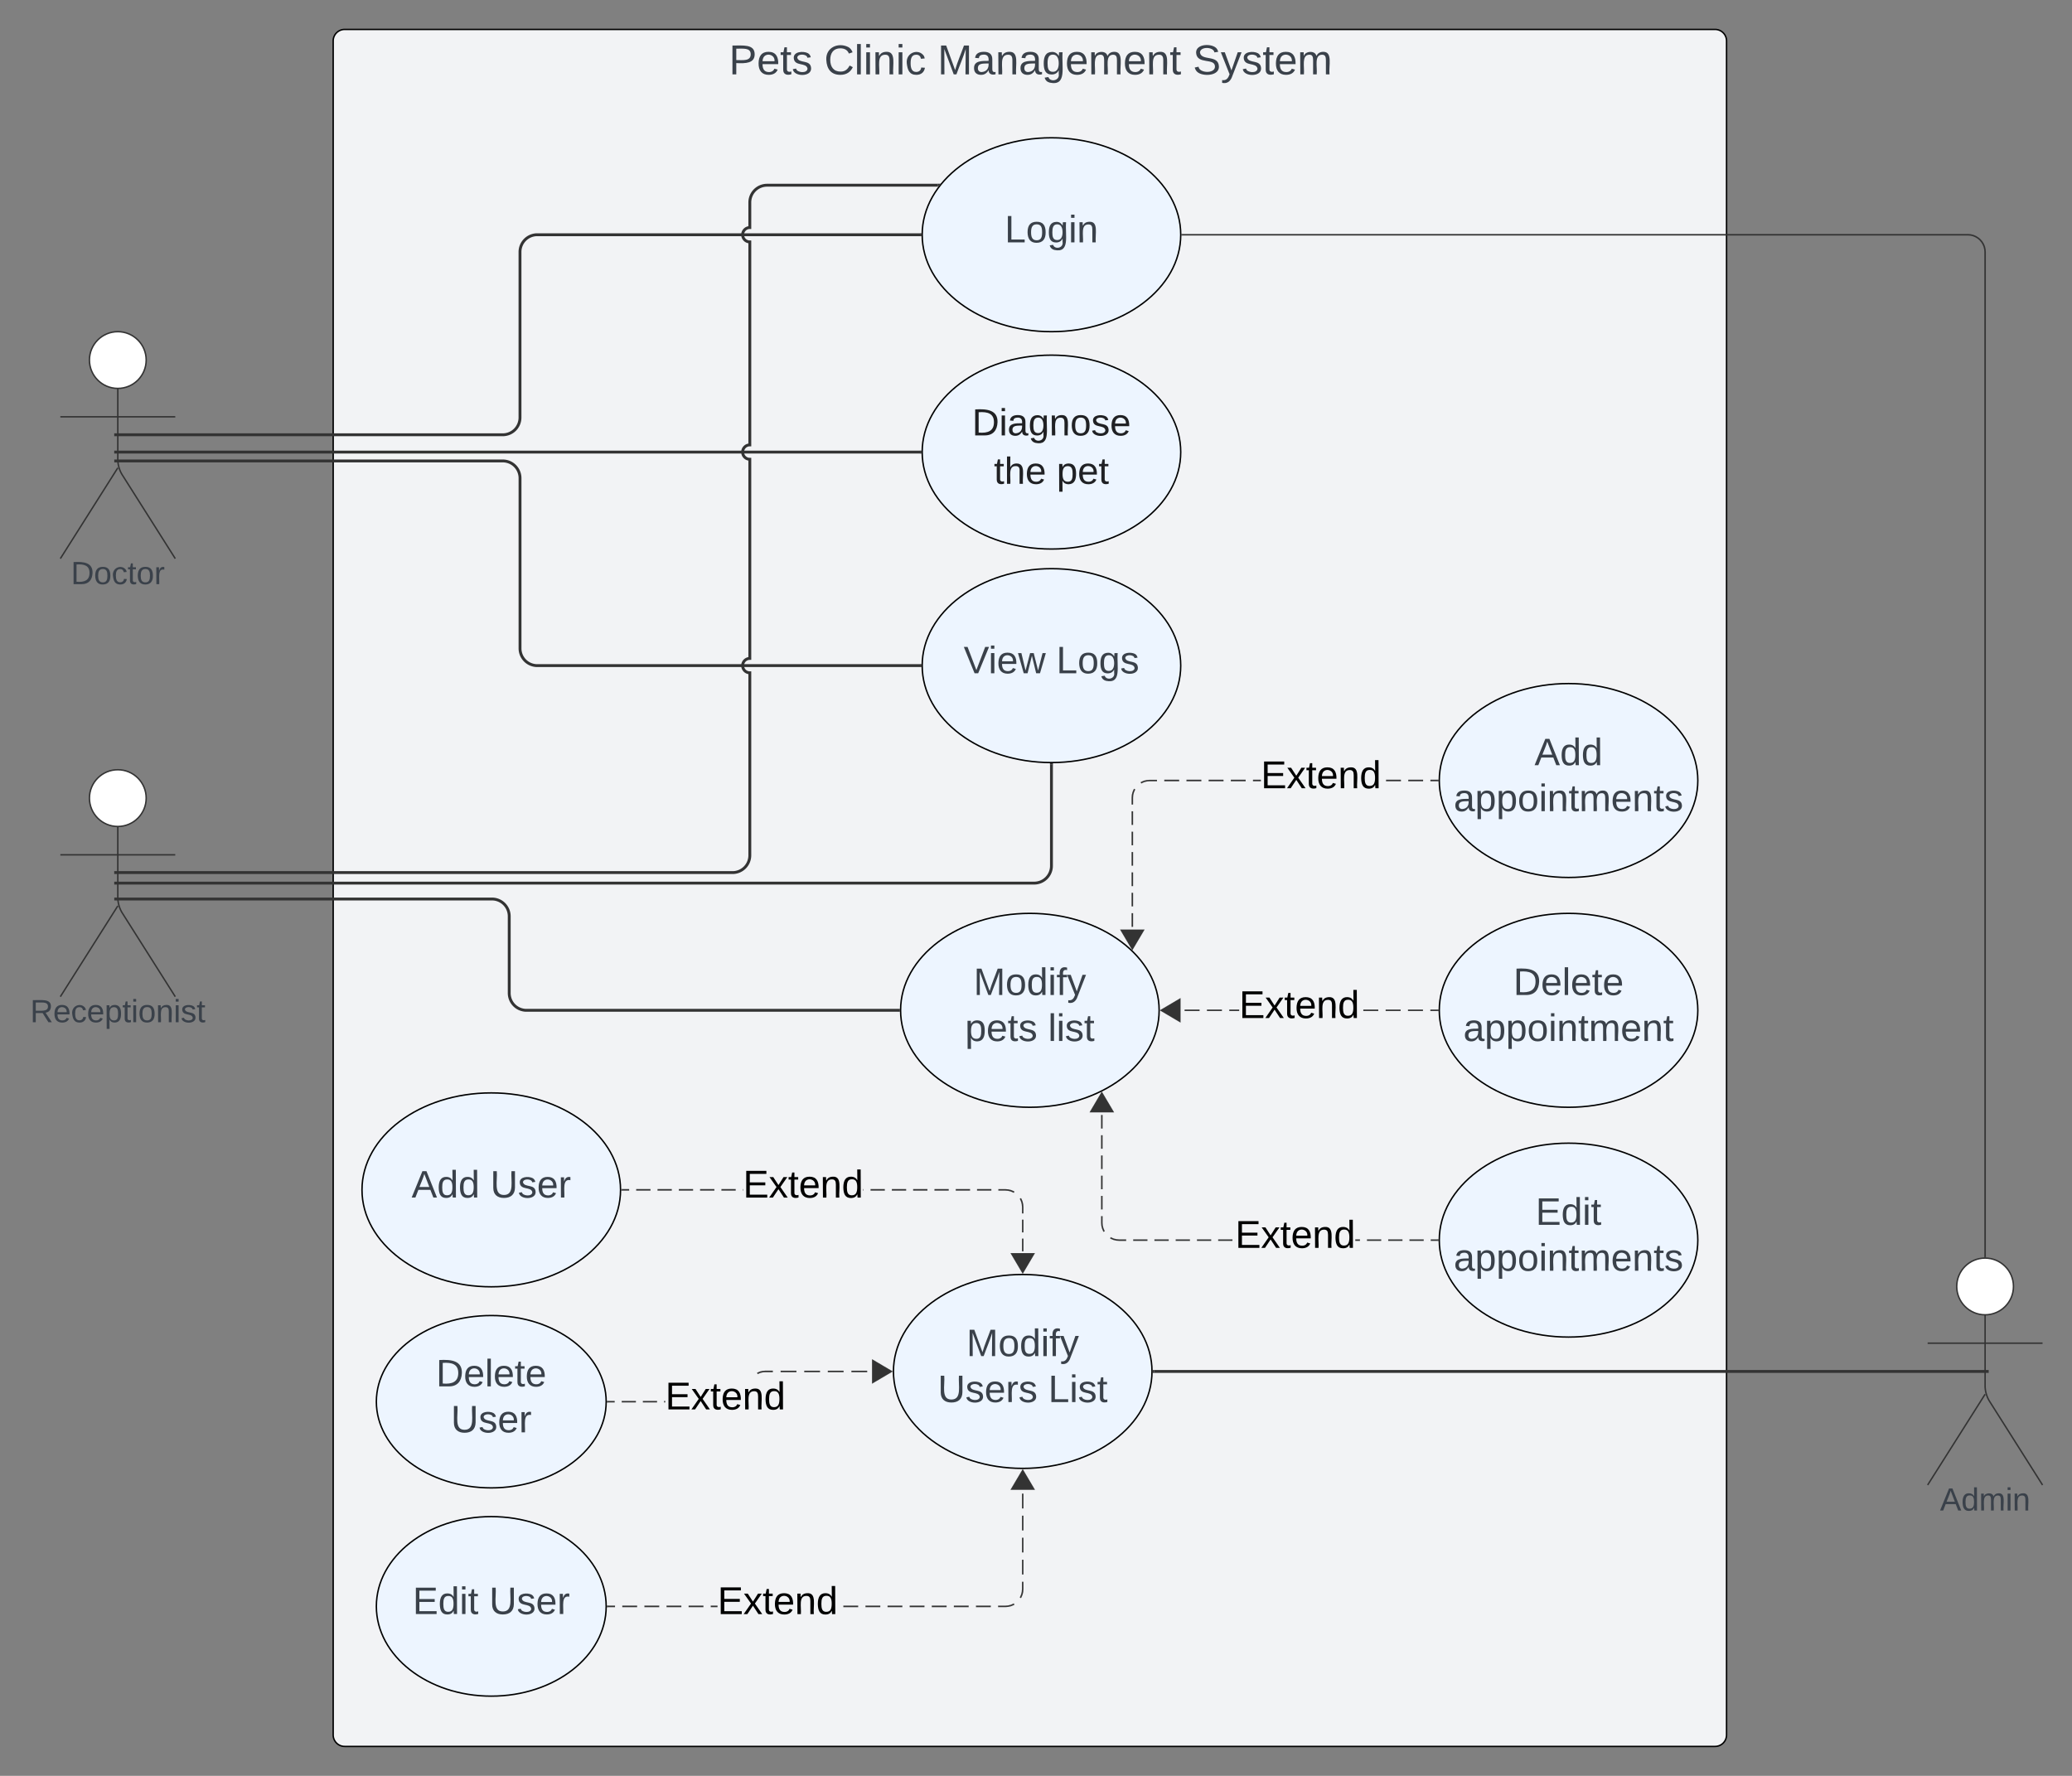 <svg xmlns="http://www.w3.org/2000/svg" xmlns:xlink="http://www.w3.org/1999/xlink" xmlns:lucid="lucid" width="1442.52" height="1236.43"><rect width="100%" height="100%" fill="#808080" stroke="none"/><g transform="translate(-497.981 -44.071)" lucid:page-tab-id=".Q4MUjXso07N"><path d="M729.94 72.57a8 8 0 0 1 8-8H1692a8 8 0 0 1 8 8V1252a8 8 0 0 1-8 8H737.94a8 8 0 0 1-8-8z" stroke="#000" fill="#f2f3f5"/><use xlink:href="#a" transform="matrix(1,0,0,1,737.941,72.571) translate(267.536 23.289)"/><use xlink:href="#b" transform="matrix(1,0,0,1,737.941,72.571) translate(333.845 23.289)"/><use xlink:href="#c" transform="matrix(1,0,0,1,737.941,72.571) translate(412.768 23.289)"/><use xlink:href="#d" transform="matrix(1,0,0,1,737.941,72.571) translate(590.508 23.289)"/><path d="M1320 207.5c0 37.28-40.3 67.5-90 67.5s-90-30.22-90-67.5 40.3-67.5 90-67.5 90 30.22 90 67.5z" stroke="#000" fill="#edf5ff"/><use xlink:href="#e" transform="matrix(1,0,0,1,1167,167) translate(30.444 45.833)"/><path d="M1899.75 939.75c0 10.9-8.84 19.75-19.75 19.75-10.9 0-19.75-8.84-19.75-19.75 0-10.9 8.84-19.75 19.75-19.75 10.9 0 19.75 8.84 19.75 19.75z" stroke="#333" fill="#fff"/><path d="M1880 959.5v49.3a20.7 20.7 0 0 0 3.2 11.07L1920 1078m-40-63.2l-40 63.2m0-98.75h80" stroke="#333" fill="none"/><path d="M1840 926a6 6 0 0 1 6-6h68a6 6 0 0 1 6 6v168a6 6 0 0 1-6 6h-68a6 6 0 0 1-6-6z" fill="none"/><use xlink:href="#f" transform="matrix(1,0,0,1,1760,1078) translate(88.58 17.778)"/><path d="M599.75 294.75c0 10.9-8.84 19.75-19.75 19.75-10.9 0-19.75-8.84-19.75-19.75 0-10.9 8.84-19.75 19.75-19.75 10.9 0 19.75 8.84 19.75 19.75z" stroke="#333" fill="#fff"/><path d="M580 314.5v49.3a20.7 20.7 0 0 0 3.2 11.07L620 433m-40-63.2L540 433m0-98.75h80" stroke="#333" fill="none"/><path d="M540 281a6 6 0 0 1 6-6h68a6 6 0 0 1 6 6v168a6 6 0 0 1-6 6h-68a6 6 0 0 1-6-6z" fill="none"/><use xlink:href="#g" transform="matrix(1,0,0,1,460,433) translate(87.346 17.778)"/><path d="M599.75 599.75c0 10.9-8.84 19.75-19.75 19.75-10.9 0-19.75-8.84-19.75-19.75 0-10.9 8.84-19.75 19.75-19.75 10.9 0 19.75 8.84 19.75 19.75z" stroke="#333" fill="#fff"/><path d="M580 619.5v49.3a20.7 20.7 0 0 0 3.2 11.07L620 738m-40-63.2L540 738m0-98.75h80" stroke="#333" fill="none"/><path d="M540 586a6 6 0 0 1 6-6h68a6 6 0 0 1 6 6v168a6 6 0 0 1-6 6h-68a6 6 0 0 1-6-6z" fill="none"/><use xlink:href="#h" transform="matrix(1,0,0,1,460,738) translate(58.981 17.778)"/><path d="M1300 998.93c0 37.28-40.3 67.5-90 67.5s-90-30.22-90-67.5 40.3-67.5 90-67.5 90 30.22 90 67.5z" stroke="#000" fill="#edf5ff"/><use xlink:href="#i" transform="matrix(1,0,0,1,1147,958.432) translate(23.815 29.833)"/><use xlink:href="#j" transform="matrix(1,0,0,1,1147,958.432) translate(3.852 61.833)"/><use xlink:href="#k" transform="matrix(1,0,0,1,1147,958.432) translate(80.741 61.833)"/><path d="M930 872.5c0 37.28-40.3 67.5-90 67.5s-90-30.22-90-67.5 40.3-67.5 90-67.5 90 30.22 90 67.5z" stroke="#000" fill="#edf5ff"/><use xlink:href="#l" transform="matrix(1,0,0,1,777,832) translate(7.519 45.833)"/><use xlink:href="#m" transform="matrix(1,0,0,1,777,832) translate(62.333 45.833)"/><path d="M920 1020c0 33.14-35.82 60-80 60s-80-26.86-80-60 35.82-60 80-60 80 26.86 80 60z" stroke="#000" fill="#edf5ff"/><use xlink:href="#n" transform="matrix(1,0,0,1,784,984) translate(17.556 25.333)"/><use xlink:href="#m" transform="matrix(1,0,0,1,784,984) translate(27.926 57.333)"/><path d="M920 1162.5c0 34.52-35.82 62.5-80 62.5s-80-27.98-80-62.5c0-34.52 35.82-62.5 80-62.5s80 27.98 80 62.5z" stroke="#000" fill="#edf5ff"/><use xlink:href="#o" transform="matrix(1,0,0,1,784,1125) translate(1.296 42.833)"/><use xlink:href="#m" transform="matrix(1,0,0,1,784,1125) translate(54.556 42.833)"/><path d="M1320 358.83c0 37.28-40.3 67.5-90 67.5s-90-30.22-90-67.5c0-37.27 40.3-67.5 90-67.5s90 30.23 90 67.5z" stroke="#000" fill="#edf5ff"/><use xlink:href="#p" transform="matrix(1,0,0,1,1167,318.334) translate(7.715 28.887)"/><use xlink:href="#q" transform="matrix(1,0,0,1,1167,318.334) translate(22.938 62.602)"/><use xlink:href="#r" transform="matrix(1,0,0,1,1167,318.334) translate(66.642 62.602)"/><path d="M1320 507.5c0 37.28-40.3 67.5-90 67.5s-90-30.22-90-67.5 40.3-67.5 90-67.5 90 30.22 90 67.5z" stroke="#000" fill="#edf5ff"/><use xlink:href="#s" transform="matrix(1,0,0,1,1167,467) translate(1.852 45.833)"/><use xlink:href="#t" transform="matrix(1,0,0,1,1167,467) translate(66.37 45.833)"/><path d="M1210.5 924.06h-1v-4.4h1zm0-8.8h-1v-8.78h1zm0-13.18h-1v-8.8h1zm-1.36-23.26l.75 1.82.45 1.9.15 1.94v4.4h-1v-4.36l-.14-1.82-.42-1.75-.7-1.67-.3-.5.85-.52zm-9.18-6.67l1.9.46 1.82.76.56.35-.52.86-.5-.3-1.67-.7-1.75-.42-1.82-.14h-4.92v-1h4.96zm-11.85.85h-9.88v-1h9.9zm-14.82 0h-9.9v-1h9.9zm-14.84 0h-9.88v-1h9.88zm-14.83 0h-9.88v-1h9.9zm-14.82 0h-9.9v-1h9.9zm-14.84 0h-9.88v-1h9.88zm-98.68 0h-.2v-1h.2zm-5.15 0h-9.88v-1h9.9zm-14.82 0h-9.9v-1h9.9zm-14.84 0h-9.88v-1h9.88zm-14.83 0h-9.88v-1h9.9zm-14.82 0h-9.9v-1h9.9zm-14.84 0H931v-1h4.94zm163.17 0h-.2v-1h.2z" stroke="#333" stroke-width=".05" fill="#333"/><path d="M1210 929.95l-7.64-12.9h15.28z" fill="#333"/><path d="M1210 930.93l-8.5-14.4h17zm-6.76-13.4l6.76 11.44 6.76-11.43z" stroke="#333" stroke-width=".05" fill="#333"/><path d="M931 873h-.5v-1h.5z" fill="#333"/><path d="M931.04 873.02h-.58V872h.58zm-.52-1v.96h.47V872z" stroke="#333" stroke-width=".05" fill="#333"/><use xlink:href="#u" transform="matrix(1,0,0,1,1015.257,856.367) translate(0.005 21.511)"/><path d="M1204.24 1161.3l-.56.34-1.82.75-1.9.45-1.94.15h-5.15v-1h5.1l1.83-.14 1.75-.42 1.67-.7.5-.3zm-16.5 1.7h-10.26v-1h10.26zm-15.4 0h-10.25v-1h10.25zm-15.38 0h-10.26v-1h10.26zm-15.4 0h-10.24v-1h10.25zm-15.38 0h-10.25v-1h10.25zm-15.38 0h-10.26v-1h10.26zm-15.4 0h-10.25v-1h10.26zm-97.9 0h-4.68v-1h4.68zm-9.82 0h-10.25v-1h10.25zm-15.38 0h-10.26v-1h10.26zm-15.4 0h-10.25v-1h10.26zm-15.38 0h-10.26v-1h10.26zm-15.4 0H921v-1h5.13zm284.38-12.48l-.15 1.94-.46 1.9-.76 1.82-.35.56-.86-.52.3-.5.7-1.67.42-1.75.14-1.82v-5.1h1zm0-10.25h-1v-10.22h1zm0-15.34h-1v-10.22h1zm0-15.33h-1v-10.23h1zm0-15.34h-1v-10.23h1zm0-15.34h-1v-5.12h1z" stroke="#333" stroke-width=".05" fill="#333"/><path d="M1217.64 1080.83h-15.28l7.64-12.92z" fill="#333"/><path d="M1218.5 1081.33h-17l8.5-14.4zm-15.26-1h13.52l-6.76-11.43z" stroke="#333" stroke-width=".05" fill="#333"/><path d="M921 1163h-.5V1162.08l.5-.08z" fill="#333"/><path d="M921.04 1163.03h-.58v-.97l.58-.08zm-.52-.93v.87h.47v-.94z" stroke="#333" stroke-width=".05" fill="#333"/><use xlink:href="#v" transform="matrix(1,0,0,1,997.5,1146.367) translate(0.005 21.511)"/><path d="M1878.5 998.93h-577M1878.47 998.93h4.03" stroke="#333" stroke-width="2" fill="none"/><path d="M1301.53 999.93h-1.06l.03-1v-.8l-.02-.2h1.05z" stroke="#333" stroke-width=".05" fill="#333"/><path d="M581.5 346.78H848a12 12 0 0 0 12-12V219.5a12 12 0 0 1 12-12h266.5M581.53 346.78h-4.03" stroke="#333" stroke-width="2" fill="none"/><path d="M1139.5 207.5v.8l.02.2h-1.05v-2h1.06z" stroke="#333" stroke-width=".05" fill="#333"/><path d="M581.5 358.83h557M581.53 358.83h-4.03" stroke="#333" stroke-width="2" fill="none"/><path d="M1139.5 358.83v.8l.02.2h-1.05v-2h1.06z" stroke="#333" stroke-width=".05" fill="#333"/><path d="M581.54 670H840.5a12 12 0 0 1 12 12v53.5a12 12 0 0 0 12 12h258.97M581.56 670h-4.02" stroke="#333" stroke-width="2" fill="none"/><path d="M1124.47 747.5v1h-1.03v-2h1.06z" stroke="#333" stroke-width=".05" fill="#333"/><path d="M581.5 658.93H1218a12 12 0 0 0 12-12V576.5M581.53 658.93h-4.03" stroke="#333" stroke-width="2" fill="none"/><path d="M1230 575.5h1v1.03h-2v-1.06zM1869.96 207.15l1.9.46 1.82.76 1.67 1.03 1.5 1.26 1.26 1.5 1.04 1.66.75 1.82.45 1.9.15 1.94V919h-1V219.52l-.14-1.82-.42-1.75-.7-1.67-.94-1.54-1.17-1.37-1.37-1.17-1.54-.94-1.67-.7-1.75-.42-1.82-.14H1321v-1h547.02z" stroke="#333" stroke-width=".05" fill="#333"/><path d="M1880.5 919.56l-.47-.06h-.53v-.5h1z" fill="#333"/><path d="M1880.53 919.6l-.5-.08-.56.02v-.58h1.06zm-1-.6v.5l.5-.03.44.06V919z" stroke="#333" stroke-width=".05" fill="#333"/><path d="M1321 208h-.5v-1h.5z" fill="#333"/><path d="M1321.04 208.03h-.58v-1.06h.58zm-.52-1v.94h.47v-.94z" stroke="#333" stroke-width=".05" fill="#333"/><path d="M1304.97 747.5c0 37.28-40.3 67.5-90 67.5s-90-30.22-90-67.5 40.3-67.5 90-67.5 90 30.22 90 67.5z" stroke="#000" fill="#edf5ff"/><use xlink:href="#w" transform="matrix(1,0,0,1,1151.97,707) translate(23.815 29.833)"/><use xlink:href="#x" transform="matrix(1,0,0,1,1151.97,707) translate(17.889 61.833)"/><use xlink:href="#y" transform="matrix(1,0,0,1,1151.97,707) translate(75.667 61.833)"/><path d="M581.54 365h266.48a12 12 0 0 1 12 12v118.5a12 12 0 0 0 12 12h266.48M581.56 365h-4.02" stroke="#333" stroke-width="2" fill="none"/><path d="M1139.5 507.5v.8l.02.2h-1.05v-2h1.06z" stroke="#333" stroke-width=".05" fill="#333"/><path d="M1680 587.5c0 37.28-40.3 67.5-90 67.5s-90-30.22-90-67.5 40.3-67.5 90-67.5 90 30.22 90 67.5z" stroke="#000" fill="#edf5ff"/><use xlink:href="#z" transform="matrix(1,0,0,1,1527,547) translate(39.296 29.833)"/><use xlink:href="#A" transform="matrix(1,0,0,1,1527,547) translate(-16.926 61.833)"/><path d="M1680 907.5c0 37.28-40.3 67.5-90 67.5s-90-30.22-90-67.5 40.3-67.5 90-67.5 90 30.22 90 67.5z" stroke="#000" fill="#edf5ff"/><use xlink:href="#B" transform="matrix(1,0,0,1,1527,867) translate(40.074 29.833)"/><use xlink:href="#A" transform="matrix(1,0,0,1,1527,867) translate(-16.926 61.833)"/><path d="M1286.8 698.8h-1v-4.73h1zm0-9.46h-1v-9.46h1zm0-14.2h-1v-9.44h1zm0-14.17h-1v-9.46h1zm0-14.2h-1v-9.44h1zm0-14.17h-1v-9.46h1zm0-14.2h-1v-9.44h1zm1.57-24.62l-.3.5-.7 1.67-.42 1.75-.15 1.82v4.7h-1v-4.74l.15-1.94.46-1.9.76-1.82.35-.56zm15.08-5.78h-5.13l-1.82.14-1.75.42-1.67.7-.5.3-.52-.85.57-.34 1.8-.75 1.92-.45 1.93-.15h5.17zm15.44 0h-10.3v-1h10.3zm15.43 0h-10.3v-1h10.3zm15.43 0h-10.3v-1h10.3zm15.44 0h-10.3v-1h10.3zm10.57 0h-5.42v-1h5.42zm97.5 0h-10.3v-1h10.3zm15.44 0h-10.28v-1h10.3zm10.3 0h-5.15v-1h5.15z" stroke="#333" stroke-width=".05" fill="#333"/><path d="M1286.3 704.68l-7.63-12.9h15.27z" fill="#333"/><path d="M1286.3 705.67l-8.5-14.4h17.02zm-6.76-13.4l6.76 11.43 6.76-11.43z" stroke="#333" stroke-width=".05" fill="#333"/><path d="M1499.5 587.5v.5h-.5v-1h.5z" fill="#333"/><path d="M1499.53 587.5v.52h-.57V587h.58zm-.52-.48v.96h.48V587z" stroke="#333" stroke-width=".05" fill="#333"/><use xlink:href="#v" transform="matrix(1,0,0,1,1375.773,571.367) translate(0.005 21.511)"/><path d="M1271.85 905.75l1.67.7 1.75.4 1.82.15h4.9v1h-4.95l-1.94-.15-1.9-.46-1.8-.76-.58-.35.53-.86zm24.95 2.25h-9.87v-1h9.87zm14.8 0h-9.87v-1h9.86zm14.8 0h-9.88v-1h9.87zm14.78 0h-9.86v-1h9.86zm14.8 0h-9.87v-1h9.88zm103.57 0h-9.87v-1h9.87zm14.8 0h-9.87v-1h9.86zm14.8 0h-9.88v-1h9.87zm9.85 0h-4.93v-1h4.93zm-54.25 0h-3.2v-1h3.2zm-179.18-12.52l.14 1.82.43 1.75.7 1.67.3.5-.85.52-.35-.56-.75-1.82-.46-1.9-.15-1.94v-4.7h1zm0-9.37h-1v-9.38h1zm0-14.07h-1v-9.4h1zm0-14.08h-1v-9.4h1zm0-14.1h-1v-9.37h1zm0-14.07h-1v-9.4h1zm0-14.08h-1V811h1z" stroke="#333" stroke-width=".05" fill="#333"/><path d="M1272.7 818.02h-15.27l7.64-12.9z" fill="#333"/><path d="M1273.58 818.52h-17.02l8.5-14.4zm-15.27-1h13.53l-6.76-11.42z" stroke="#333" stroke-width=".05" fill="#333"/><path d="M1499.5 907.5v.5h-.5v-1h.5z" fill="#333"/><path d="M1499.53 907.5v.52h-.57V907h.58zm-.52-.48v.96h.48V907z" stroke="#333" stroke-width=".05" fill="#333"/><use xlink:href="#v" transform="matrix(1,0,0,1,1357.889,891.367) translate(0.005 21.511)"/><path d="M1680 747.5c0 37.28-40.3 67.5-90 67.5s-90-30.22-90-67.5 40.3-67.5 90-67.5 90 30.22 90 67.5z" stroke="#000" fill="#edf5ff"/><use xlink:href="#C" transform="matrix(1,0,0,1,1527,707) translate(24.556 29.833)"/><use xlink:href="#D" transform="matrix(1,0,0,1,1527,707) translate(-10.259 61.833)"/><path d="M1317.53 748h-5.2v-1h5.2zm15.55 0h-10.37v-1h10.38zm15.56 0h-10.37v-1h10.37zm12.02 0h-6.84v-1h6.84zm96.86 0h-10.37v-1h10.37zm15.56 0h-10.37v-1h10.38zm15.55 0h-10.37v-1h10.37zm10.37 0h-5.18v-1h5.18z" stroke="#333" stroke-width=".05" fill="#333"/><path d="M1319.36 755.14l-12.9-7.64 12.9-7.64z" fill="#333"/><path d="M1319.86 756l-14.4-8.5 14.4-8.5zm-12.42-8.5l11.42 6.76v-13.52z" stroke="#333" stroke-width=".05" fill="#333"/><path d="M1499.5 747.5v.5h-.5v-1h.5z" fill="#333"/><path d="M1499.53 747.5v.52h-.57V747h.58zm-.52-.48v.96h.48V747z" stroke="#333" stroke-width=".05" fill="#333"/><g><use xlink:href="#v" transform="matrix(1,0,0,1,1360.658,731.367) translate(0.005 21.511)"/></g><path d="M581.5 651.6H1008a12 12 0 0 0 12-12V512.5c-2.76 0-5-2.24-5-5s2.24-5 5-5V363.83c-2.76 0-5-2.23-5-5 0-2.76 2.24-5 5-5V212.5c-2.76 0-5-2.24-5-5s2.24-5 5-5v-17.47a12 12 0 0 1 12-12h118.97M581.53 651.6h-4.03" stroke="#333" stroke-width="2" fill="none"/><path d="M1152.04 172.93l-.8 1.1h-.3v-2h1.86zM961.1 1020.5h-.78v-1h.8zm-5.7 0h-9.83v-1h9.83zm-14.74 0h-9.83v-1h9.83zm-14.75 0H921v-1h4.9zm110.1-21.07h-5.45l-1.6.13-1.52.36-1.45.6-.44.27-.52-.86.5-.3 1.6-.67 1.7-.4 1.7-.14h5.5zm76.63 0h-5.48v-1h5.48zm-10.95 0h-10.95v-1h10.95zm-16.42 0h-10.94v-1h10.94zm-16.42 0h-10.94v-1h10.94zm-16.4 0h-10.96v-1h10.95z" stroke="#333" stroke-width=".05" fill="#333"/><path d="M1118.52 998.93l-12.9 7.64V991.3z" fill="#333"/><path d="M1119.5 998.93l-14.4 8.5v-17zm-13.4 6.76l11.44-6.77-11.43-6.76z" stroke="#333" stroke-width=".05" fill="#333"/><path d="M921 1020.5h-.5v-1h.5z" fill="#333"/><path d="M921.04 1020.52h-.58v-1.04h.58zm-.52-1v.96h.47v-.96z" stroke="#333" stroke-width=".05" fill="#333"/><g><use xlink:href="#v" transform="matrix(1,0,0,1,961.107,1003.867) translate(0.005 21.511)"/></g><defs><path fill="#3a414a" d="M30-248c87 1 191-15 191 75 0 78-77 80-158 76V0H30v-248zm33 125c57 0 124 11 124-50 0-59-68-47-124-48v98" id="E"/><path fill="#3a414a" d="M100-194c63 0 86 42 84 106H49c0 40 14 67 53 68 26 1 43-12 49-29l28 8c-11 28-37 45-77 45C44 4 14-33 15-96c1-61 26-98 85-98zm52 81c6-60-76-77-97-28-3 7-6 17-6 28h103" id="F"/><path fill="#3a414a" d="M59-47c-2 24 18 29 38 22v24C64 9 27 4 27-40v-127H5v-23h24l9-43h21v43h35v23H59v120" id="G"/><path fill="#3a414a" d="M135-143c-3-34-86-38-87 0 15 53 115 12 119 90S17 21 10-45l28-5c4 36 97 45 98 0-10-56-113-15-118-90-4-57 82-63 122-42 12 7 21 19 24 35" id="H"/><g id="a"><use transform="matrix(0.081,0,0,0.081,0,0)" xlink:href="#E"/><use transform="matrix(0.081,0,0,0.081,19.407,0)" xlink:href="#F"/><use transform="matrix(0.081,0,0,0.081,35.58,0)" xlink:href="#G"/><use transform="matrix(0.081,0,0,0.081,43.667,0)" xlink:href="#H"/></g><path fill="#3a414a" d="M212-179c-10-28-35-45-73-45-59 0-87 40-87 99 0 60 29 101 89 101 43 0 62-24 78-52l27 14C228-24 195 4 139 4 59 4 22-46 18-125c-6-104 99-153 187-111 19 9 31 26 39 46" id="I"/><path fill="#3a414a" d="M24 0v-261h32V0H24" id="J"/><path fill="#3a414a" d="M24-231v-30h32v30H24zM24 0v-190h32V0H24" id="K"/><path fill="#3a414a" d="M117-194c89-4 53 116 60 194h-32v-121c0-31-8-49-39-48C34-167 62-67 57 0H25l-1-190h30c1 10-1 24 2 32 11-22 29-35 61-36" id="L"/><path fill="#3a414a" d="M96-169c-40 0-48 33-48 73s9 75 48 75c24 0 41-14 43-38l32 2c-6 37-31 61-74 61-59 0-76-41-82-99-10-93 101-131 147-64 4 7 5 14 7 22l-32 3c-4-21-16-35-41-35" id="M"/><g id="b"><use transform="matrix(0.081,0,0,0.081,0,0)" xlink:href="#I"/><use transform="matrix(0.081,0,0,0.081,20.944,0)" xlink:href="#J"/><use transform="matrix(0.081,0,0,0.081,27.332,0)" xlink:href="#K"/><use transform="matrix(0.081,0,0,0.081,33.72,0)" xlink:href="#L"/><use transform="matrix(0.081,0,0,0.081,49.893,0)" xlink:href="#K"/><use transform="matrix(0.081,0,0,0.081,56.281,0)" xlink:href="#M"/></g><path fill="#3a414a" d="M240 0l2-218c-23 76-54 145-80 218h-23L58-218 59 0H30v-248h44l77 211c21-75 51-140 76-211h43V0h-30" id="N"/><path fill="#3a414a" d="M141-36C126-15 110 5 73 4 37 3 15-17 15-53c-1-64 63-63 125-63 3-35-9-54-41-54-24 1-41 7-42 31l-33-3c5-37 33-52 76-52 45 0 72 20 72 64v82c-1 20 7 32 28 27v20c-31 9-61-2-59-35zM48-53c0 20 12 33 32 33 41-3 63-29 60-74-43 2-92-5-92 41" id="O"/><path fill="#3a414a" d="M177-190C167-65 218 103 67 71c-23-6-38-20-44-43l32-5c15 47 100 32 89-28v-30C133-14 115 1 83 1 29 1 15-40 15-95c0-56 16-97 71-98 29-1 48 16 59 35 1-10 0-23 2-32h30zM94-22c36 0 50-32 50-73 0-42-14-75-50-75-39 0-46 34-46 75s6 73 46 73" id="P"/><path fill="#3a414a" d="M210-169c-67 3-38 105-44 169h-31v-121c0-29-5-50-35-48C34-165 62-65 56 0H25l-1-190h30c1 10-1 24 2 32 10-44 99-50 107 0 11-21 27-35 58-36 85-2 47 119 55 194h-31v-121c0-29-5-49-35-48" id="Q"/><g id="c"><use transform="matrix(0.081,0,0,0.081,0,0)" xlink:href="#N"/><use transform="matrix(0.081,0,0,0.081,24.178,0)" xlink:href="#O"/><use transform="matrix(0.081,0,0,0.081,40.351,0)" xlink:href="#L"/><use transform="matrix(0.081,0,0,0.081,56.524,0)" xlink:href="#O"/><use transform="matrix(0.081,0,0,0.081,72.697,0)" xlink:href="#P"/><use transform="matrix(0.081,0,0,0.081,88.87,0)" xlink:href="#F"/><use transform="matrix(0.081,0,0,0.081,105.043,0)" xlink:href="#Q"/><use transform="matrix(0.081,0,0,0.081,129.221,0)" xlink:href="#F"/><use transform="matrix(0.081,0,0,0.081,145.394,0)" xlink:href="#L"/><use transform="matrix(0.081,0,0,0.081,161.567,0)" xlink:href="#G"/></g><path fill="#3a414a" d="M185-189c-5-48-123-54-124 2 14 75 158 14 163 119 3 78-121 87-175 55-17-10-28-26-33-46l33-7c5 56 141 63 141-1 0-78-155-14-162-118-5-82 145-84 179-34 5 7 8 16 11 25" id="R"/><path fill="#3a414a" d="M179-190L93 31C79 59 56 82 12 73V49c39 6 53-20 64-50L1-190h34L92-34l54-156h33" id="S"/><g id="d"><use transform="matrix(0.081,0,0,0.081,0,0)" xlink:href="#R"/><use transform="matrix(0.081,0,0,0.081,19.407,0)" xlink:href="#S"/><use transform="matrix(0.081,0,0,0.081,33.963,0)" xlink:href="#H"/><use transform="matrix(0.081,0,0,0.081,48.519,0)" xlink:href="#G"/><use transform="matrix(0.081,0,0,0.081,56.605,0)" xlink:href="#F"/><use transform="matrix(0.081,0,0,0.081,72.778,0)" xlink:href="#Q"/></g><path fill="#3a414a" d="M30 0v-248h33v221h125V0H30" id="T"/><path fill="#3a414a" d="M100-194c62-1 85 37 85 99 1 63-27 99-86 99S16-35 15-95c0-66 28-99 85-99zM99-20c44 1 53-31 53-75 0-43-8-75-51-75s-53 32-53 75 10 74 51 75" id="U"/><g id="e"><use transform="matrix(0.074,0,0,0.074,0,0)" xlink:href="#T"/><use transform="matrix(0.074,0,0,0.074,14.815,0)" xlink:href="#U"/><use transform="matrix(0.074,0,0,0.074,29.63,0)" xlink:href="#P"/><use transform="matrix(0.074,0,0,0.074,44.444,0)" xlink:href="#K"/><use transform="matrix(0.074,0,0,0.074,50.296,0)" xlink:href="#L"/></g><path fill="#3a414a" d="M205 0l-28-72H64L36 0H1l101-248h38L239 0h-34zm-38-99l-47-123c-12 45-31 82-46 123h93" id="V"/><path fill="#3a414a" d="M85-194c31 0 48 13 60 33l-1-100h32l1 261h-30c-2-10 0-23-3-31C134-8 116 4 85 4 32 4 16-35 15-94c0-66 23-100 70-100zm9 24c-40 0-46 34-46 75 0 40 6 74 45 74 42 0 51-32 51-76 0-42-9-74-50-73" id="W"/><g id="f"><use transform="matrix(0.062,0,0,0.062,0,0)" xlink:href="#V"/><use transform="matrix(0.062,0,0,0.062,14.815,0)" xlink:href="#W"/><use transform="matrix(0.062,0,0,0.062,27.16,0)" xlink:href="#Q"/><use transform="matrix(0.062,0,0,0.062,45.617,0)" xlink:href="#K"/><use transform="matrix(0.062,0,0,0.062,50.494,0)" xlink:href="#L"/></g><path fill="#3a414a" d="M30-248c118-7 216 8 213 122C240-48 200 0 122 0H30v-248zM63-27c89 8 146-16 146-99s-60-101-146-95v194" id="X"/><path fill="#3a414a" d="M114-163C36-179 61-72 57 0H25l-1-190h30c1 12-1 29 2 39 6-27 23-49 58-41v29" id="Y"/><g id="g"><use transform="matrix(0.062,0,0,0.062,0,0)" xlink:href="#X"/><use transform="matrix(0.062,0,0,0.062,15.988,0)" xlink:href="#U"/><use transform="matrix(0.062,0,0,0.062,28.333,0)" xlink:href="#M"/><use transform="matrix(0.062,0,0,0.062,39.444,0)" xlink:href="#G"/><use transform="matrix(0.062,0,0,0.062,45.617,0)" xlink:href="#U"/><use transform="matrix(0.062,0,0,0.062,57.963,0)" xlink:href="#Y"/></g><path fill="#3a414a" d="M233-177c-1 41-23 64-60 70L243 0h-38l-65-103H63V0H30v-248c88 3 205-21 203 71zM63-129c60-2 137 13 137-47 0-61-80-42-137-45v92" id="Z"/><path fill="#3a414a" d="M115-194c55 1 70 41 70 98S169 2 115 4C84 4 66-9 55-30l1 105H24l-1-265h31l2 30c10-21 28-34 59-34zm-8 174c40 0 45-34 45-75s-6-73-45-74c-42 0-51 32-51 76 0 43 10 73 51 73" id="aa"/><g id="h"><use transform="matrix(0.062,0,0,0.062,0,0)" xlink:href="#Z"/><use transform="matrix(0.062,0,0,0.062,15.988,0)" xlink:href="#F"/><use transform="matrix(0.062,0,0,0.062,28.333,0)" xlink:href="#M"/><use transform="matrix(0.062,0,0,0.062,39.444,0)" xlink:href="#F"/><use transform="matrix(0.062,0,0,0.062,51.79,0)" xlink:href="#aa"/><use transform="matrix(0.062,0,0,0.062,64.136,0)" xlink:href="#G"/><use transform="matrix(0.062,0,0,0.062,70.309,0)" xlink:href="#K"/><use transform="matrix(0.062,0,0,0.062,75.185,0)" xlink:href="#U"/><use transform="matrix(0.062,0,0,0.062,87.531,0)" xlink:href="#L"/><use transform="matrix(0.062,0,0,0.062,99.877,0)" xlink:href="#K"/><use transform="matrix(0.062,0,0,0.062,104.753,0)" xlink:href="#H"/><use transform="matrix(0.062,0,0,0.062,115.864,0)" xlink:href="#G"/></g><path fill="#3a414a" d="M101-234c-31-9-42 10-38 44h38v23H63V0H32v-167H5v-23h27c-7-52 17-82 69-68v24" id="ab"/><g id="i"><use transform="matrix(0.074,0,0,0.074,0,0)" xlink:href="#N"/><use transform="matrix(0.074,0,0,0.074,22.148,0)" xlink:href="#U"/><use transform="matrix(0.074,0,0,0.074,36.963,0)" xlink:href="#W"/><use transform="matrix(0.074,0,0,0.074,51.778,0)" xlink:href="#K"/><use transform="matrix(0.074,0,0,0.074,57.63,0)" xlink:href="#ab"/><use transform="matrix(0.074,0,0,0.074,65.037,0)" xlink:href="#S"/></g><path fill="#3a414a" d="M232-93c-1 65-40 97-104 97C67 4 28-28 28-90v-158h33c8 89-33 224 67 224 102 0 64-133 71-224h33v155" id="ac"/><g id="j"><use transform="matrix(0.074,0,0,0.074,0,0)" xlink:href="#ac"/><use transform="matrix(0.074,0,0,0.074,19.185,0)" xlink:href="#H"/><use transform="matrix(0.074,0,0,0.074,32.519,0)" xlink:href="#F"/><use transform="matrix(0.074,0,0,0.074,47.333,0)" xlink:href="#Y"/><use transform="matrix(0.074,0,0,0.074,56.148,0)" xlink:href="#H"/></g><g id="k"><use transform="matrix(0.074,0,0,0.074,0,0)" xlink:href="#T"/><use transform="matrix(0.074,0,0,0.074,14.815,0)" xlink:href="#K"/><use transform="matrix(0.074,0,0,0.074,20.667,0)" xlink:href="#H"/><use transform="matrix(0.074,0,0,0.074,34,0)" xlink:href="#G"/></g><g id="l"><use transform="matrix(0.074,0,0,0.074,0,0)" xlink:href="#V"/><use transform="matrix(0.074,0,0,0.074,17.778,0)" xlink:href="#W"/><use transform="matrix(0.074,0,0,0.074,32.593,0)" xlink:href="#W"/></g><g id="m"><use transform="matrix(0.074,0,0,0.074,0,0)" xlink:href="#ac"/><use transform="matrix(0.074,0,0,0.074,19.185,0)" xlink:href="#H"/><use transform="matrix(0.074,0,0,0.074,32.519,0)" xlink:href="#F"/><use transform="matrix(0.074,0,0,0.074,47.333,0)" xlink:href="#Y"/></g><g id="n"><use transform="matrix(0.074,0,0,0.074,0,0)" xlink:href="#X"/><use transform="matrix(0.074,0,0,0.074,19.185,0)" xlink:href="#F"/><use transform="matrix(0.074,0,0,0.074,34,0)" xlink:href="#J"/><use transform="matrix(0.074,0,0,0.074,39.852,0)" xlink:href="#F"/><use transform="matrix(0.074,0,0,0.074,54.667,0)" xlink:href="#G"/><use transform="matrix(0.074,0,0,0.074,62.074,0)" xlink:href="#F"/></g><path fill="#3a414a" d="M30 0v-248h187v28H63v79h144v27H63v87h162V0H30" id="ad"/><g id="o"><use transform="matrix(0.074,0,0,0.074,0,0)" xlink:href="#ad"/><use transform="matrix(0.074,0,0,0.074,17.778,0)" xlink:href="#W"/><use transform="matrix(0.074,0,0,0.074,32.593,0)" xlink:href="#K"/><use transform="matrix(0.074,0,0,0.074,38.444,0)" xlink:href="#G"/></g><path fill="#202124" d="M30-248c118-7 216 8 213 122C240-48 200 0 122 0H30v-248zM63-27c89 8 146-16 146-99s-60-101-146-95v194" id="ae"/><path fill="#202124" d="M24-231v-30h32v30H24zM24 0v-190h32V0H24" id="af"/><path fill="#202124" d="M141-36C126-15 110 5 73 4 37 3 15-17 15-53c-1-64 63-63 125-63 3-35-9-54-41-54-24 1-41 7-42 31l-33-3c5-37 33-52 76-52 45 0 72 20 72 64v82c-1 20 7 32 28 27v20c-31 9-61-2-59-35zM48-53c0 20 12 33 32 33 41-3 63-29 60-74-43 2-92-5-92 41" id="ag"/><path fill="#202124" d="M177-190C167-65 218 103 67 71c-23-6-38-20-44-43l32-5c15 47 100 32 89-28v-30C133-14 115 1 83 1 29 1 15-40 15-95c0-56 16-97 71-98 29-1 48 16 59 35 1-10 0-23 2-32h30zM94-22c36 0 50-32 50-73 0-42-14-75-50-75-39 0-46 34-46 75s6 73 46 73" id="ah"/><path fill="#202124" d="M117-194c89-4 53 116 60 194h-32v-121c0-31-8-49-39-48C34-167 62-67 57 0H25l-1-190h30c1 10-1 24 2 32 11-22 29-35 61-36" id="ai"/><path fill="#202124" d="M100-194c62-1 85 37 85 99 1 63-27 99-86 99S16-35 15-95c0-66 28-99 85-99zM99-20c44 1 53-31 53-75 0-43-8-75-51-75s-53 32-53 75 10 74 51 75" id="aj"/><path fill="#202124" d="M135-143c-3-34-86-38-87 0 15 53 115 12 119 90S17 21 10-45l28-5c4 36 97 45 98 0-10-56-113-15-118-90-4-57 82-63 122-42 12 7 21 19 24 35" id="ak"/><path fill="#202124" d="M100-194c63 0 86 42 84 106H49c0 40 14 67 53 68 26 1 43-12 49-29l28 8c-11 28-37 45-77 45C44 4 14-33 15-96c1-61 26-98 85-98zm52 81c6-60-76-77-97-28-3 7-6 17-6 28h103" id="al"/><g id="p"><use transform="matrix(0.073,0,0,0.073,0,0)" xlink:href="#ae"/><use transform="matrix(0.073,0,0,0.073,18.865,0)" xlink:href="#af"/><use transform="matrix(0.073,0,0,0.073,24.62,0)" xlink:href="#ag"/><use transform="matrix(0.073,0,0,0.073,39.188,0)" xlink:href="#ah"/><use transform="matrix(0.073,0,0,0.073,53.756,0)" xlink:href="#ai"/><use transform="matrix(0.073,0,0,0.073,68.323,0)" xlink:href="#aj"/><use transform="matrix(0.073,0,0,0.073,82.891,0)" xlink:href="#ak"/><use transform="matrix(0.073,0,0,0.073,96.002,0)" xlink:href="#al"/></g><path fill="#202124" d="M59-47c-2 24 18 29 38 22v24C64 9 27 4 27-40v-127H5v-23h24l9-43h21v43h35v23H59v120" id="am"/><path fill="#202124" d="M106-169C34-169 62-67 57 0H25v-261h32l-1 103c12-21 28-36 61-36 89 0 53 116 60 194h-32v-121c2-32-8-49-39-48" id="an"/><g id="q"><use transform="matrix(0.073,0,0,0.073,0,0)" xlink:href="#am"/><use transform="matrix(0.073,0,0,0.073,7.284,0)" xlink:href="#an"/><use transform="matrix(0.073,0,0,0.073,21.852,0)" xlink:href="#al"/></g><path fill="#202124" d="M115-194c55 1 70 41 70 98S169 2 115 4C84 4 66-9 55-30l1 105H24l-1-265h31l2 30c10-21 28-34 59-34zm-8 174c40 0 45-34 45-75s-6-73-45-74c-42 0-51 32-51 76 0 43 10 73 51 73" id="ao"/><g id="r"><use transform="matrix(0.073,0,0,0.073,0,0)" xlink:href="#ao"/><use transform="matrix(0.073,0,0,0.073,14.568,0)" xlink:href="#al"/><use transform="matrix(0.073,0,0,0.073,29.136,0)" xlink:href="#am"/></g><path fill="#3a414a" d="M137 0h-34L2-248h35l83 218 83-218h36" id="ap"/><path fill="#3a414a" d="M206 0h-36l-40-164L89 0H53L-1-190h32L70-26l43-164h34l41 164 42-164h31" id="aq"/><g id="s"><use transform="matrix(0.074,0,0,0.074,0,0)" xlink:href="#ap"/><use transform="matrix(0.074,0,0,0.074,17.259,0)" xlink:href="#K"/><use transform="matrix(0.074,0,0,0.074,23.111,0)" xlink:href="#F"/><use transform="matrix(0.074,0,0,0.074,37.926,0)" xlink:href="#aq"/></g><g id="t"><use transform="matrix(0.074,0,0,0.074,0,0)" xlink:href="#T"/><use transform="matrix(0.074,0,0,0.074,14.815,0)" xlink:href="#U"/><use transform="matrix(0.074,0,0,0.074,29.63,0)" xlink:href="#P"/><use transform="matrix(0.074,0,0,0.074,44.444,0)" xlink:href="#H"/></g><path d="M30 0v-248h187v28H63v79h144v27H63v87h162V0H30" id="ar"/><path d="M141 0L90-78 38 0H4l68-98-65-92h35l48 74 47-74h35l-64 92 68 98h-35" id="as"/><path d="M59-47c-2 24 18 29 38 22v24C64 9 27 4 27-40v-127H5v-23h24l9-43h21v43h35v23H59v120" id="at"/><path d="M100-194c63 0 86 42 84 106H49c0 40 14 67 53 68 26 1 43-12 49-29l28 8c-11 28-37 45-77 45C44 4 14-33 15-96c1-61 26-98 85-98zm52 81c6-60-76-77-97-28-3 7-6 17-6 28h103" id="au"/><path d="M117-194c89-4 53 116 60 194h-32v-121c0-31-8-49-39-48C34-167 62-67 57 0H25l-1-190h30c1 10-1 24 2 32 11-22 29-35 61-36" id="av"/><path d="M85-194c31 0 48 13 60 33l-1-100h32l1 261h-30c-2-10 0-23-3-31C134-8 116 4 85 4 32 4 16-35 15-94c0-66 23-100 70-100zm9 24c-40 0-46 34-46 75 0 40 6 74 45 74 42 0 51-32 51-76 0-42-9-74-50-73" id="aw"/><g id="u"><use transform="matrix(0.075,0,0,0.075,0,0)" xlink:href="#ar"/><use transform="matrix(0.075,0,0,0.075,17.926,0)" xlink:href="#as"/><use transform="matrix(0.075,0,0,0.075,31.37,0)" xlink:href="#at"/><use transform="matrix(0.075,0,0,0.075,38.84,0)" xlink:href="#au"/><use transform="matrix(0.075,0,0,0.075,53.778,0)" xlink:href="#av"/><use transform="matrix(0.075,0,0,0.075,68.716,0)" xlink:href="#aw"/></g><g id="v"><use transform="matrix(0.075,0,0,0.075,0,0)" xlink:href="#ar"/><use transform="matrix(0.075,0,0,0.075,17.926,0)" xlink:href="#as"/><use transform="matrix(0.075,0,0,0.075,31.37,0)" xlink:href="#at"/><use transform="matrix(0.075,0,0,0.075,38.84,0)" xlink:href="#au"/><use transform="matrix(0.075,0,0,0.075,53.778,0)" xlink:href="#av"/><use transform="matrix(0.075,0,0,0.075,68.716,0)" xlink:href="#aw"/></g><g id="w"><use transform="matrix(0.074,0,0,0.074,0,0)" xlink:href="#N"/><use transform="matrix(0.074,0,0,0.074,22.148,0)" xlink:href="#U"/><use transform="matrix(0.074,0,0,0.074,36.963,0)" xlink:href="#W"/><use transform="matrix(0.074,0,0,0.074,51.778,0)" xlink:href="#K"/><use transform="matrix(0.074,0,0,0.074,57.63,0)" xlink:href="#ab"/><use transform="matrix(0.074,0,0,0.074,65.037,0)" xlink:href="#S"/></g><g id="x"><use transform="matrix(0.074,0,0,0.074,0,0)" xlink:href="#aa"/><use transform="matrix(0.074,0,0,0.074,14.815,0)" xlink:href="#F"/><use transform="matrix(0.074,0,0,0.074,29.63,0)" xlink:href="#G"/><use transform="matrix(0.074,0,0,0.074,37.037,0)" xlink:href="#H"/></g><g id="y"><use transform="matrix(0.074,0,0,0.074,0,0)" xlink:href="#J"/><use transform="matrix(0.074,0,0,0.074,5.852,0)" xlink:href="#K"/><use transform="matrix(0.074,0,0,0.074,11.704,0)" xlink:href="#H"/><use transform="matrix(0.074,0,0,0.074,25.037,0)" xlink:href="#G"/></g><g id="z"><use transform="matrix(0.074,0,0,0.074,0,0)" xlink:href="#V"/><use transform="matrix(0.074,0,0,0.074,17.778,0)" xlink:href="#W"/><use transform="matrix(0.074,0,0,0.074,32.593,0)" xlink:href="#W"/></g><g id="A"><use transform="matrix(0.074,0,0,0.074,0,0)" xlink:href="#O"/><use transform="matrix(0.074,0,0,0.074,14.815,0)" xlink:href="#aa"/><use transform="matrix(0.074,0,0,0.074,29.63,0)" xlink:href="#aa"/><use transform="matrix(0.074,0,0,0.074,44.444,0)" xlink:href="#U"/><use transform="matrix(0.074,0,0,0.074,59.259,0)" xlink:href="#K"/><use transform="matrix(0.074,0,0,0.074,65.111,0)" xlink:href="#L"/><use transform="matrix(0.074,0,0,0.074,79.926,0)" xlink:href="#G"/><use transform="matrix(0.074,0,0,0.074,87.333,0)" xlink:href="#Q"/><use transform="matrix(0.074,0,0,0.074,109.481,0)" xlink:href="#F"/><use transform="matrix(0.074,0,0,0.074,124.296,0)" xlink:href="#L"/><use transform="matrix(0.074,0,0,0.074,139.111,0)" xlink:href="#G"/><use transform="matrix(0.074,0,0,0.074,146.519,0)" xlink:href="#H"/></g><g id="B"><use transform="matrix(0.074,0,0,0.074,0,0)" xlink:href="#ad"/><use transform="matrix(0.074,0,0,0.074,17.778,0)" xlink:href="#W"/><use transform="matrix(0.074,0,0,0.074,32.593,0)" xlink:href="#K"/><use transform="matrix(0.074,0,0,0.074,38.444,0)" xlink:href="#G"/></g><g id="C"><use transform="matrix(0.074,0,0,0.074,0,0)" xlink:href="#X"/><use transform="matrix(0.074,0,0,0.074,19.185,0)" xlink:href="#F"/><use transform="matrix(0.074,0,0,0.074,34,0)" xlink:href="#J"/><use transform="matrix(0.074,0,0,0.074,39.852,0)" xlink:href="#F"/><use transform="matrix(0.074,0,0,0.074,54.667,0)" xlink:href="#G"/><use transform="matrix(0.074,0,0,0.074,62.074,0)" xlink:href="#F"/></g><g id="D"><use transform="matrix(0.074,0,0,0.074,0,0)" xlink:href="#O"/><use transform="matrix(0.074,0,0,0.074,14.815,0)" xlink:href="#aa"/><use transform="matrix(0.074,0,0,0.074,29.63,0)" xlink:href="#aa"/><use transform="matrix(0.074,0,0,0.074,44.444,0)" xlink:href="#U"/><use transform="matrix(0.074,0,0,0.074,59.259,0)" xlink:href="#K"/><use transform="matrix(0.074,0,0,0.074,65.111,0)" xlink:href="#L"/><use transform="matrix(0.074,0,0,0.074,79.926,0)" xlink:href="#G"/><use transform="matrix(0.074,0,0,0.074,87.333,0)" xlink:href="#Q"/><use transform="matrix(0.074,0,0,0.074,109.481,0)" xlink:href="#F"/><use transform="matrix(0.074,0,0,0.074,124.296,0)" xlink:href="#L"/><use transform="matrix(0.074,0,0,0.074,139.111,0)" xlink:href="#G"/></g></defs></g></svg>
